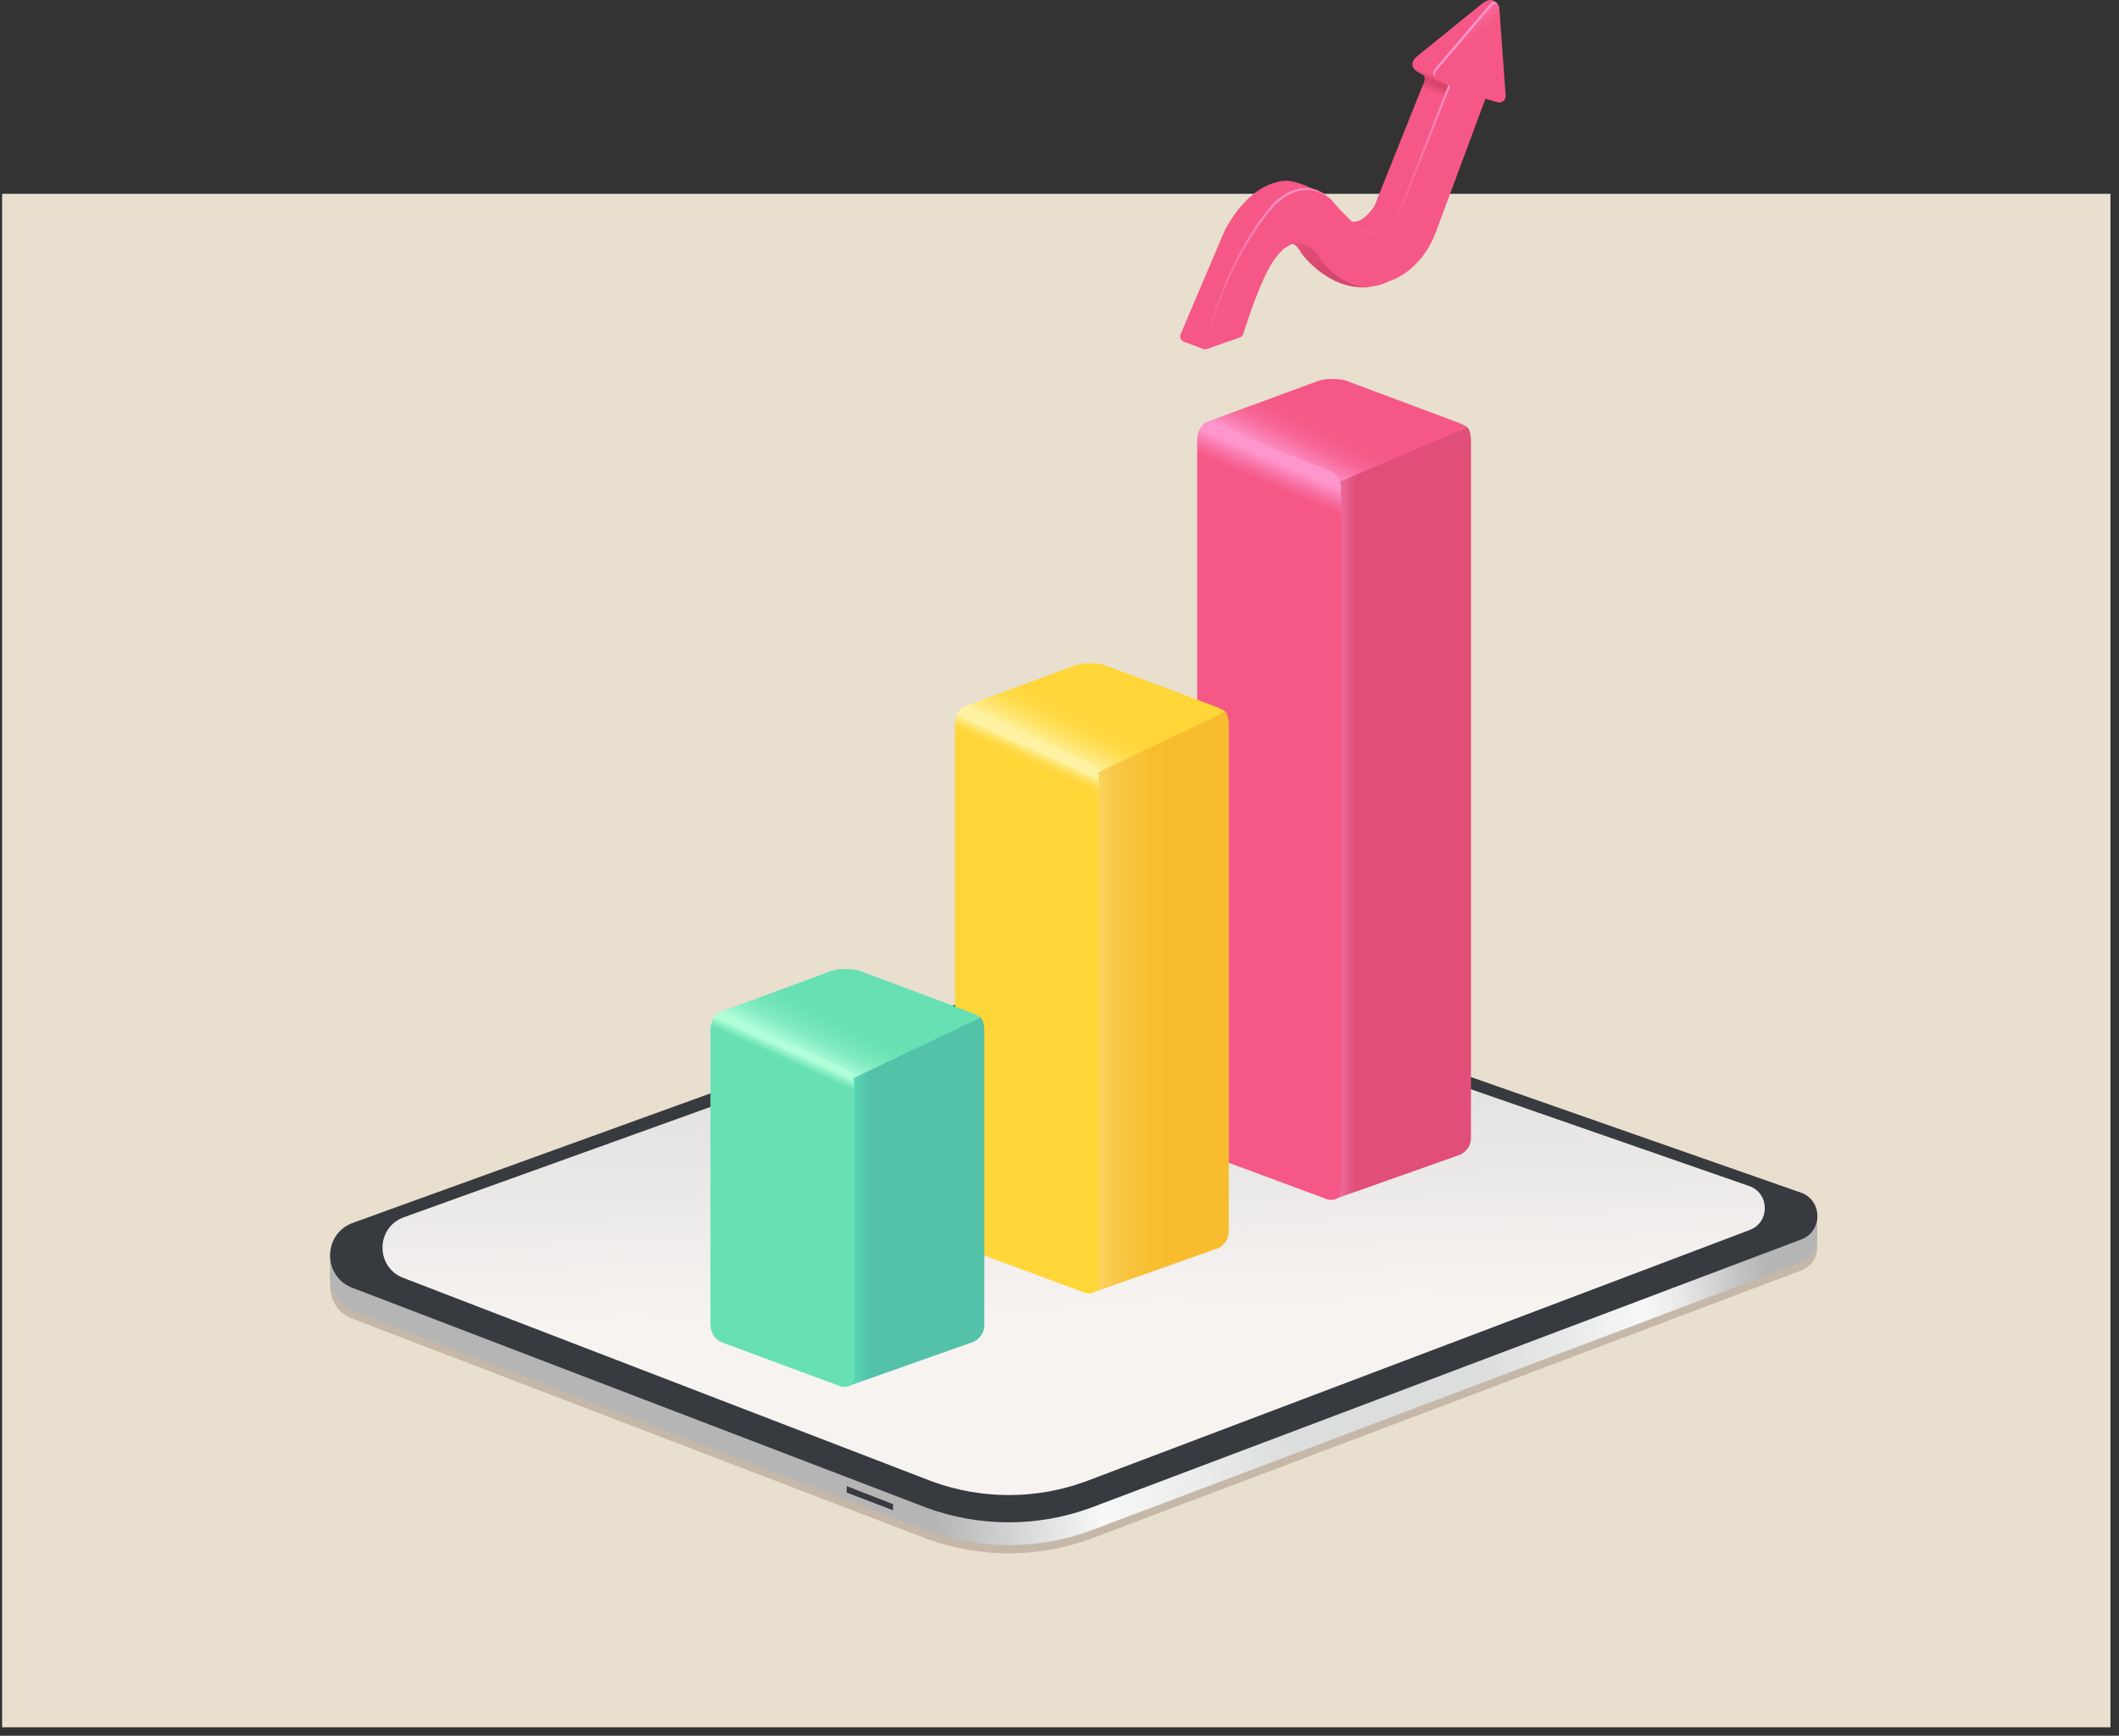 <svg width="199" height="163" viewBox="0 0 199 163" fill="none" xmlns="http://www.w3.org/2000/svg">
<rect x="0" y="0" width="199" height="163" fill="#333333" stroke="none"/>
<path d="M198.199 18.2H0.199V162.2H198.199V18.2Z" fill="#E8DFCE"/>
<path opacity="0.2" d="M170.65 115.004V117.464C170.53 118.254 170.03 118.994 169.13 119.314L102.4 144.514C97.46 146.314 92.04 146.314 87.09 144.524L33.15 123.854C31.72 123.334 31 122.064 31 120.794V118.534L104.32 97.264L170.65 115.004Z" fill="#40220F"/>
<path d="M170.65 114.234V116.694C170.53 117.484 170.03 118.224 169.13 118.544L102.4 143.744C97.46 145.544 92.04 145.544 87.09 143.754L33.15 123.094C31.72 122.574 31 121.304 31 120.034V117.774L104.32 96.504L170.65 114.244V114.234Z" fill="url(#paint0_linear_53_543)"/>
<path d="M169.149 112.004L106.709 90.134C104.949 89.474 102.999 89.484 101.249 90.174L33.059 114.864C30.269 115.964 30.329 119.934 33.149 120.954L87.089 141.614C92.039 143.404 97.459 143.404 102.399 141.604L169.129 116.404C171.179 115.664 171.199 112.764 169.159 112.004H169.149Z" fill="#373A3F"/>
<path d="M164.321 111.394L106.711 91.354C105.061 90.734 103.241 90.744 101.611 91.394L37.851 114.334C35.241 115.364 35.291 119.074 37.931 120.024L87.601 139.144C92.221 140.814 97.291 140.814 101.911 139.134L164.291 115.514C166.211 114.824 166.221 112.114 164.321 111.394Z" fill="url(#paint1_linear_53_543)"/>
<path d="M138.14 41.794V106.924C138.08 108.044 137.13 108.434 137.13 108.434L125.25 112.634L125.59 45.313C125.59 44.883 125.85 44.493 126.25 44.324L137.82 40.123C137.82 40.123 138.21 40.533 138.14 41.783V41.794Z" fill="url(#paint2_linear_53_543)"/>
<path d="M137.821 40.134C137.821 40.134 137.391 39.824 136.651 39.574L126.261 35.694C126.261 35.694 124.671 35.344 123.431 35.904L113.211 39.664L125.601 45.324L137.831 40.134H137.821Z" fill="url(#paint3_linear_53_543)"/>
<path d="M113.21 39.664C113.21 39.664 112.43 40.114 112.43 41.404V106.424C112.43 106.424 112.21 108.104 113.66 108.554L124.7 112.644C124.7 112.644 126.1 113.034 125.93 111.304V45.694C125.93 45.694 125.99 44.574 124.53 44.074L113.21 39.664Z" fill="url(#paint4_linear_53_543)"/>
<path d="M115.401 68.504V115.704C115.341 116.824 114.391 117.214 114.391 117.214L102.721 121.344L102.851 72.664C102.851 72.234 103.111 71.844 103.511 71.674L115.081 66.844C115.081 66.844 115.471 67.254 115.401 68.504Z" fill="url(#paint5_linear_53_543)"/>
<path d="M115.09 66.824C115.09 66.824 114.66 66.514 113.92 66.264L103.53 62.384C103.53 62.384 101.94 62.034 100.7 62.594L90.481 66.354L102.87 72.644L115.1 66.824H115.09Z" fill="url(#paint6_linear_53_543)"/>
<path d="M90.47 66.374C90.47 66.374 89.69 66.823 89.69 68.114V115.204C89.69 115.204 89.47 116.884 90.92 117.334L101.96 121.424C101.96 121.424 103.36 121.814 103.19 120.084V73.043C103.19 73.043 103.25 71.924 101.79 71.424L90.47 66.383V66.374Z" fill="url(#paint7_linear_53_543)"/>
<path d="M92.44 97.204V124.494C92.38 125.614 91.43 126.004 91.43 126.004L79.49 130.224L79.89 101.364C79.89 100.934 80.15 100.544 80.55 100.374L92.12 95.544C92.12 95.544 92.51 95.954 92.44 97.204Z" fill="url(#paint8_linear_53_543)"/>
<path d="M92.11 95.544C92.11 95.544 91.68 95.234 90.94 94.984L80.55 91.104C80.55 91.104 78.96 90.754 77.72 91.314L67.5 95.074L79.89 101.364L92.12 95.544H92.11Z" fill="url(#paint9_linear_53_543)"/>
<path d="M67.499 95.074C67.499 95.074 66.719 95.524 66.719 96.814V123.984C66.719 123.984 66.499 125.664 67.949 126.114L78.989 130.204C78.989 130.204 80.389 130.594 80.219 128.864V101.744C80.219 101.744 80.279 100.624 78.819 100.124L67.499 95.084V95.074Z" fill="url(#paint10_linear_53_543)"/>
<path d="M79.519 139.554V140.164L83.87 141.824V141.254L79.519 139.554Z" fill="#373A3F"/>
<path d="M121.189 22.934C121.189 22.934 121.579 22.624 122.209 23.774C122.209 23.774 124.769 27.374 128.609 26.944L124.789 23.044C124.789 23.044 122.209 21.734 121.189 22.944V22.934Z" fill="url(#paint11_linear_53_543)"/>
<path d="M140.801 0.684C140.801 0.684 140.381 -0.556 139.231 0.304L133.171 5.214C133.171 5.214 131.781 6.154 133.501 6.974C133.501 6.974 134.071 7.094 133.621 7.994L129.081 19.334C129.081 19.334 128.061 21.014 126.951 20.804L124.461 18.324C124.461 18.324 122.531 17.204 121.131 16.994C121.131 16.994 117.841 16.434 115.031 21.604L110.881 31.374C110.751 31.654 110.891 31.994 111.181 32.094L113.161 32.824L115.761 29.934L119.651 20.394L123.421 20.684L127.761 24.774L133.451 21.494L140.801 0.684Z" fill="url(#paint12_linear_53_543)"/>
<path d="M139.989 0.314L134.769 6.434C134.499 6.754 134.609 7.244 134.989 7.414L136.059 7.894L131.599 19.224C131.599 19.224 130.209 22.824 127.959 21.554C127.959 21.554 127.099 21.264 125.299 19.064C125.299 19.064 123.129 16.034 119.819 18.864C119.819 18.864 115.489 22.954 113.029 32.644L116.319 31.494C116.459 31.444 116.569 31.334 116.619 31.184C116.959 30.094 118.479 25.404 119.739 23.924C119.739 23.924 121.579 21.184 123.579 23.674C123.579 23.674 126.239 28.254 130.329 26.214C130.329 26.214 133.309 25.434 134.749 21.514L139.369 9.084L140.509 9.414C140.909 9.534 141.299 9.214 141.269 8.794L140.669 0.534C140.639 0.184 140.209 0.044 139.989 0.314Z" fill="url(#paint13_linear_53_543)"/>
<path d="M140.12 0.504L134.9 6.624C134.63 6.944 134.74 7.434 135.12 7.604L136.19 8.084L131.73 19.414C131.73 19.414 130.34 23.014 128.09 21.744C128.09 21.744 127.23 21.454 125.43 19.254C125.43 19.254 123.26 16.224 119.95 19.054C119.95 19.054 115.62 23.144 113.16 32.834L116.45 31.684C116.59 31.634 116.7 31.524 116.75 31.374C117.09 30.284 118.61 25.594 119.87 24.114C119.87 24.114 121.71 21.374 123.71 23.864C123.71 23.864 126.37 28.444 130.46 26.404C130.46 26.404 133.44 25.624 134.88 21.704L139.5 9.274L140.64 9.604C141.04 9.724 141.43 9.404 141.4 8.984L140.8 0.724C140.77 0.374 140.34 0.234 140.12 0.504Z" fill="url(#paint14_linear_53_543)"/>
<defs>
<linearGradient id="paint0_linear_53_543" x1="77.74" y1="122.794" x2="169.15" y2="114.594" gradientUnits="userSpaceOnUse">
<stop offset="0.09" stop-color="#B5B5B6"/>
<stop offset="0.26" stop-color="#F7F8F8"/>
<stop offset="0.38" stop-color="#E8E9E9"/>
<stop offset="0.46" stop-color="#DCDDDD"/>
<stop offset="0.66" stop-color="#DCDDDD"/>
<stop offset="0.76" stop-color="#EAEBEB"/>
<stop offset="0.83" stop-color="#F7F8F8"/>
<stop offset="0.87" stop-color="#E9E9EA"/>
<stop offset="0.93" stop-color="#C4C4C5"/>
<stop offset="0.96" stop-color="#B5B5B6"/>
</linearGradient>
<linearGradient id="paint1_linear_53_543" x1="99.951" y1="86.024" x2="101.561" y2="139.164" gradientUnits="userSpaceOnUse">
<stop offset="0.18" stop-color="#DCDDDD"/>
<stop offset="0.7" stop-color="#F7F3F1"/>
</linearGradient>
<linearGradient id="paint2_linear_53_543" x1="142.6" y1="76.383" x2="120.02" y2="76.383" gradientUnits="userSpaceOnUse">
<stop offset="0.67" stop-color="#E14E77"/>
<stop offset="0.7" stop-color="#E55985"/>
<stop offset="0.77" stop-color="#F278AA"/>
<stop offset="0.82" stop-color="#FE96CD"/>
</linearGradient>
<linearGradient id="paint3_linear_53_543" x1="127.661" y1="35.524" x2="122.811" y2="45.394" gradientUnits="userSpaceOnUse">
<stop offset="0.42" stop-color="#F55886"/>
<stop offset="0.55" stop-color="#F55A89"/>
<stop offset="0.66" stop-color="#F66393"/>
<stop offset="0.75" stop-color="#F872A3"/>
<stop offset="0.84" stop-color="#FB86BB"/>
<stop offset="0.89" stop-color="#FE96CD"/>
</linearGradient>
<linearGradient id="paint4_linear_53_543" x1="129.51" y1="52.364" x2="131.5" y2="47.744" gradientUnits="userSpaceOnUse">
<stop offset="0.43" stop-color="#F55886"/>
<stop offset="0.55" stop-color="#F66494"/>
<stop offset="0.78" stop-color="#FB84B9"/>
<stop offset="0.89" stop-color="#FE96CD"/>
</linearGradient>
<linearGradient id="paint5_linear_53_543" x1="119.791" y1="94.094" x2="97.581" y2="94.094" gradientUnits="userSpaceOnUse">
<stop offset="0.42" stop-color="#F8BD2E"/>
<stop offset="0.53" stop-color="#F8BE31"/>
<stop offset="0.61" stop-color="#F8C33B"/>
<stop offset="0.69" stop-color="#F9CA4B"/>
<stop offset="0.76" stop-color="#FBD563"/>
<stop offset="0.83" stop-color="#FDE381"/>
<stop offset="0.89" stop-color="#FFF3A3"/>
</linearGradient>
<linearGradient id="paint6_linear_53_543" x1="104.93" y1="62.214" x2="99.99" y2="72.254" gradientUnits="userSpaceOnUse">
<stop offset="0.42" stop-color="#FFD637"/>
<stop offset="0.53" stop-color="#FFD63A"/>
<stop offset="0.62" stop-color="#FFD944"/>
<stop offset="0.7" stop-color="#FFDE54"/>
<stop offset="0.77" stop-color="#FFE46C"/>
<stop offset="0.85" stop-color="#FFEC8A"/>
<stop offset="0.89" stop-color="#FFF3A3"/>
</linearGradient>
<linearGradient id="paint7_linear_53_543" x1="104.16" y1="77.163" x2="105.68" y2="73.803" gradientUnits="userSpaceOnUse">
<stop offset="0.42" stop-color="#FFD637"/>
<stop offset="0.53" stop-color="#FFD63A"/>
<stop offset="0.62" stop-color="#FFD944"/>
<stop offset="0.7" stop-color="#FFDE54"/>
<stop offset="0.77" stop-color="#FFE46C"/>
<stop offset="0.85" stop-color="#FFEC8A"/>
<stop offset="0.89" stop-color="#FFF3A3"/>
</linearGradient>
<linearGradient id="paint8_linear_53_543" x1="96.92" y1="112.884" x2="74.22" y2="112.884" gradientUnits="userSpaceOnUse">
<stop offset="0.67" stop-color="#53C2A8"/>
<stop offset="0.72" stop-color="#57D0B0"/>
<stop offset="0.8" stop-color="#64F5C8"/>
<stop offset="0.82" stop-color="#67FCCD"/>
</linearGradient>
<linearGradient id="paint9_linear_53_543" x1="81.96" y1="90.944" x2="77.02" y2="100.974" gradientUnits="userSpaceOnUse">
<stop offset="0.42" stop-color="#67E0B4"/>
<stop offset="0.55" stop-color="#6AE1B5"/>
<stop offset="0.65" stop-color="#74E5BA"/>
<stop offset="0.75" stop-color="#84ECC3"/>
<stop offset="0.84" stop-color="#9CF6CF"/>
<stop offset="0.89" stop-color="#B0FFD9"/>
</linearGradient>
<linearGradient id="paint10_linear_53_543" x1="78.129" y1="102.644" x2="79.059" y2="100.594" gradientUnits="userSpaceOnUse">
<stop offset="0.43" stop-color="#67E0B4"/>
<stop offset="0.55" stop-color="#75E5BB"/>
<stop offset="0.77" stop-color="#9AF5CD"/>
<stop offset="0.89" stop-color="#B0FFD9"/>
</linearGradient>
<linearGradient id="paint11_linear_53_543" x1="127.049" y1="30.804" x2="122.879" y2="19.394" gradientUnits="userSpaceOnUse">
<stop stop-color="#CB446A"/>
<stop offset="0.31" stop-color="#CF456C"/>
<stop offset="0.62" stop-color="#DB4B74"/>
<stop offset="0.93" stop-color="#EF5582"/>
<stop offset="1" stop-color="#F55886"/>
</linearGradient>
<linearGradient id="paint12_linear_53_543" x1="130.461" y1="5.434" x2="129.921" y2="6.784" gradientUnits="userSpaceOnUse">
<stop stop-color="#F55886"/>
<stop offset="0.17" stop-color="#E34B74"/>
<stop offset="0.32" stop-color="#D9446A"/>
<stop offset="0.58" stop-color="#DD476E"/>
<stop offset="0.85" stop-color="#EA507B"/>
<stop offset="1" stop-color="#F55886"/>
</linearGradient>
<linearGradient id="paint13_linear_53_543" x1="131.559" y1="24.584" x2="124.769" y2="12.974" gradientUnits="userSpaceOnUse">
<stop offset="0.19" stop-color="#F55886"/>
<stop offset="0.37" stop-color="#F66494"/>
<stop offset="0.73" stop-color="#FB84B9"/>
<stop offset="0.89" stop-color="#FE96CD"/>
</linearGradient>
<linearGradient id="paint14_linear_53_543" x1="125.51" y1="14.844" x2="122.42" y2="10.944" gradientUnits="userSpaceOnUse">
<stop offset="0.19" stop-color="#F55886"/>
<stop offset="0.37" stop-color="#F66494"/>
<stop offset="0.73" stop-color="#FB84B9"/>
<stop offset="0.89" stop-color="#FE96CD"/>
</linearGradient>
</defs>
</svg>

